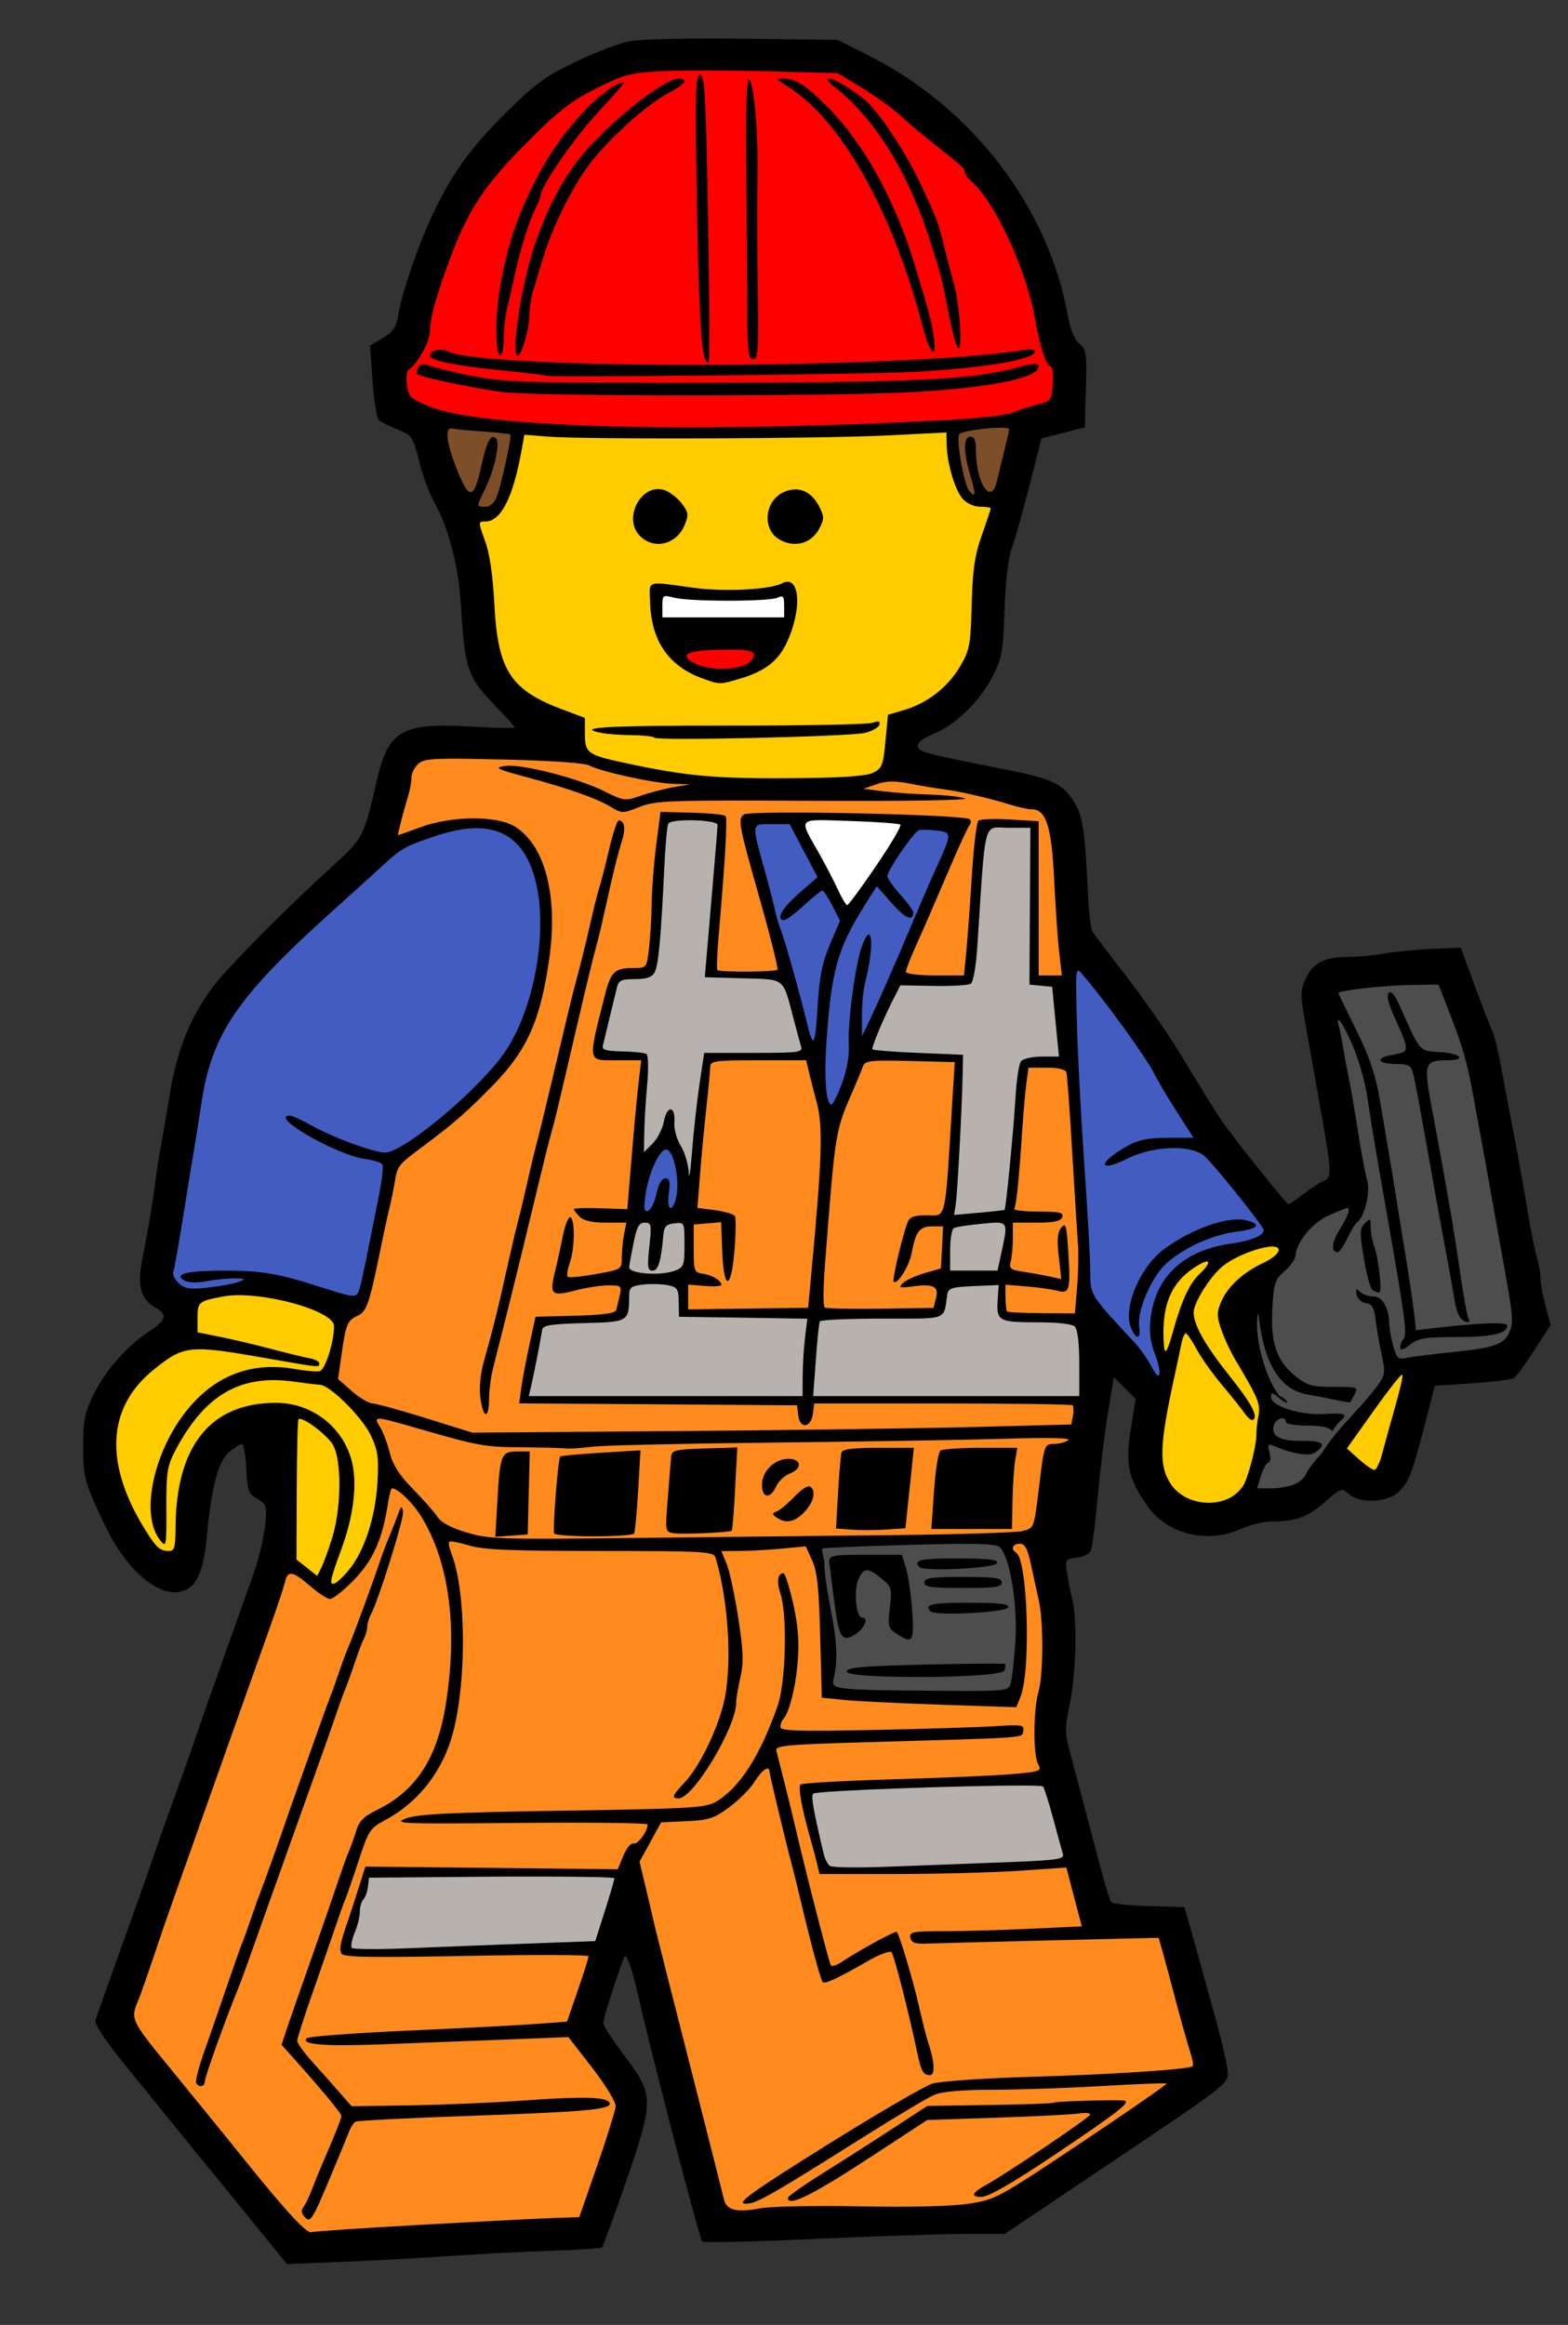 <?xml version="1.0" encoding="UTF-8" standalone="no"?>
<!-- Created with Inkscape (http://www.inkscape.org/) -->

<svg
   xmlns:dc="http://purl.org/dc/elements/1.1/"
   xmlns:cc="http://creativecommons.org/ns#"
   xmlns:rdf="http://www.w3.org/1999/02/22-rdf-syntax-ns#"
   xmlns:svg="http://www.w3.org/2000/svg"
   xmlns="http://www.w3.org/2000/svg"
   xmlns:sodipodi="http://sodipodi.sourceforge.net/DTD/sodipodi-0.dtd"
   xmlns:inkscape="http://www.inkscape.org/namespaces/inkscape"
   id="svg4292"
   version="1.1"
   inkscape:version="0.48.2 r9819"
   width="425"
   height="630"
   sodipodi:docname="LEGO MOVIE - Emmet.svg">
  <rect width="100%" height="100%" fill="#333333" stroke="none"/>
  <defs
     id="defs4296" />
  <sodipodi:namedview
     pagecolor="#ffffff"
     bordercolor="#666666"
     borderopacity="1"
     objecttolerance="10"
     gridtolerance="10"
     guidetolerance="10"
     inkscape:pageopacity="0"
     inkscape:pageshadow="2"
     inkscape:window-width="1280"
     inkscape:window-height="712"
     id="namedview4294"
     showgrid="false"
     inkscape:zoom="1.5656378"
     inkscape:cx="236.31477"
     inkscape:cy="284.76717"
     inkscape:window-x="0"
     inkscape:window-y="0"
     inkscape:window-maximized="1"
     inkscape:current-layer="svg4292" />
  <path
     style="fill:#000000"
     d="m 67.416,600.768 c -5.707,-7.003 -12.992,-15.936 -16.189,-19.849 -3.197,-3.914 -6.347,-7.791 -7,-8.616 -0.653,-0.825 -5.164,-6.386 -10.025,-12.357 -5.683,-6.981 -8.655,-11.444 -8.324,-12.5 0.283,-0.904 1.644,-4.793 3.024,-8.643 8.192,-22.849 11.958,-33.458 13.135,-37 0.731,-2.2 2.97,-8.5 4.974,-14 2.005,-5.5 4.711,-13.15 6.014,-17 1.303,-3.85 4.701,-13.525 7.551,-21.5 2.85,-7.975 6.475,-18.139 8.054,-22.586 2.767,-7.789 4.281,-17.363 3.018,-19.085 -0.334,-0.456 -1.508,-1.326 -2.608,-1.934 -1.634,-0.902 -2.054,-2.322 -2.296,-7.75 -0.163,-3.655 -0.7,-6.646 -1.194,-6.646 -0.494,0 -2.081,1.017 -3.526,2.26 -2.89,2.486 -4.723,9.442 -5.936,22.52 -0.879,9.477 -2.683,13.723 -6.38,15.012 -6.339,2.21 -15.411,-5.393 -21.327,-17.872 -5.493,-11.587 -5.841,-12.852 -5.841,-21.276 0,-7.121 0.409,-9.124 2.903,-14.216 3.155,-6.441 8.961,-12.986 15.161,-17.089 4.551,-3.012 4.902,-4.484 1.501,-6.303 -3.799,-2.033 -4.935,-5.903 -3.655,-12.458 1.826,-9.352 2.922,-15.837 3.563,-21.078 0.336,-2.75 1.034,-7.25 1.551,-10 0.517,-2.75 1.677,-9.5 2.578,-15 2.178,-13.297 7.041,-23.834 14.967,-32.435 7.998,-8.678 17.882,-18.457 28.306,-28.006 9.277,-8.498 9.073,-8.115 12.726,-23.863 3.151,-13.58 6.732,-15.673 25.031,-14.63 6.802,0.388 12.367,0.512 12.367,0.276 0,-0.236 -2.599,-3.109 -5.776,-6.385 -6.893,-7.108 -7.815,-9.796 -8.736,-25.457 -0.703,-11.96 -3.25,-21.955 -7.542,-29.595 -1.177,-2.095 -2.935,-6.942 -3.908,-10.772 -1.696,-6.68 -1.935,-7.028 -5.874,-8.568 -2.258,-0.883 -4.538,-2.046 -5.066,-2.585 -0.528,-0.539 -1.273,-5.29 -1.654,-10.557 l -0.693,-9.578 3.477,-2.052 c 2.725,-1.608 3.614,-2.889 4.108,-5.922 0.974,-5.977 5.154,-18.403 8.924,-26.525 5.448,-11.738 10.4,-18.716 20.22,-28.493 7.766,-7.731 10.645,-9.854 18.604,-13.716 5.179,-2.513 11.735,-5.062 14.569,-5.665 3.223,-0.685 14.836,-0.979 31,-0.784 l 25.846,0.312 8.472,4.281 c 28.123,14.212 48.677,41.09 53.946,70.542 0.671,3.752 1.775,6.42 3.103,7.5 1.883,1.531 2.036,2.587 1.77,12.171 l -0.291,10.494 -5.872,1.506 -5.872,1.506 -3.281,12.852 c -1.804,7.069 -3.962,14.719 -4.795,17 -0.924,2.532 -1.681,9.018 -1.943,16.648 -0.383,11.155 -0.722,13.076 -3.154,17.856 -3.441,6.763 -10.011,13.194 -16.005,15.666 -3.043,1.255 -4.541,2.442 -4.35,3.446 0.279,1.468 2.39,2.031 22.271,5.945 14.722,2.898 17.083,4.02 20.448,9.723 2.047,3.469 2.625,7.662 3.451,25.037 0.214,4.495 0.756,8.77 1.204,9.5 0.449,0.73 4.819,6.502 9.712,12.827 4.893,6.325 11.834,16.45 15.424,22.5 3.59,6.05 7.91,13.025 9.599,15.5 3.731,5.467 17.768,23 18.412,23 0.254,0 2.102,-1.275 4.106,-2.834 2.004,-1.559 4.476,-3.137 5.494,-3.507 2.118,-0.771 2.031,-2.726 -0.824,-18.659 -0.936,-5.225 -2.054,-11.525 -2.483,-14 -0.429,-2.475 -1.344,-7.692 -2.033,-11.594 -1.103,-6.248 -1.053,-7.514 0.417,-10.611 2.015,-4.247 5.081,-5.794 11.483,-5.794 2.649,0 7.015,-0.407 9.703,-0.905 2.688,-0.498 8.467,-1.06 12.842,-1.25 l 7.956,-0.345 3.85,10.5 c 2.118,5.775 4.253,11.246 4.745,12.157 0.492,0.911 1.616,5.636 2.498,10.5 0.882,4.864 2.439,13.118 3.46,18.343 1.021,5.225 2.596,14 3.5,19.5 0.904,5.5 2.069,11.382 2.589,13.071 0.52,1.689 0.952,4.164 0.958,5.5 0.007,1.336 0.625,4.731 1.374,7.545 l 1.362,5.116 -4.403,6.843 c -2.422,3.764 -4.918,7.161 -5.546,7.55 -0.629,0.389 -5.704,1.017 -11.279,1.397 l -10.136,0.691 -2.772,10.644 c -3.559,13.662 -4.273,15.477 -7.158,18.188 -3.036,2.852 -10.51,3.119 -13.427,0.479 -1.879,-1.701 -2.106,-1.622 -6.485,2.232 -4.63,4.075 -7.875,5.245 -14.557,5.245 -2.071,0 -5.727,0.89 -8.125,1.978 -9.25,4.197 -20.141,1.455 -25.583,-6.443 -5.046,-7.322 -5.854,-11.195 -4.314,-20.679 l 1.307,-8.049 -2.952,-2.952 -2.952,-2.952 -1.617,9.798 c -0.889,5.389 -2.133,15.648 -2.763,22.798 -0.63,7.15 -1.493,13.675 -1.917,14.5 -0.424,0.825 -2.155,1.639 -3.847,1.808 -2.936,0.294 -3.053,0.477 -2.551,4 0.289,2.031 0.929,5.267 1.422,7.192 1.396,5.452 1.066,20.018 -0.64,28.266 -1.478,7.146 -1.452,7.832 0.582,15.357 1.171,4.332 3.187,11.927 4.48,16.877 4.518,17.299 5.593,21.005 6.295,21.709 0.389,0.39 4.979,0.84 10.198,1 l 9.491,0.291 1.298,4.5 c 0.714,2.475 1.787,6.3 2.385,8.5 0.598,2.2 1.467,5.35 1.932,7 4.028,14.288 5.879,21.713 6.111,24.504 0.271,3.265 0.068,3.425 -30.054,23.642 l -30.327,20.354 -11.673,0.045 c -6.42,0.025 -24.723,0.647 -40.673,1.383 -15.95,0.736 -29.335,1.033 -29.744,0.661 -0.628,-0.572 -14.086,-52.223 -16.83,-64.589 -1.985,-8.949 -3.69,-13.955 -4.257,-12.5 -2.113,5.42 -5.669,16.593 -5.669,17.813 0,0.805 2.542,4.782 5.648,8.838 8.106,10.583 8.13,12.201 0.515,34.187 -3.303,9.536 -6.233,17.565 -6.511,17.843 -0.278,0.278 -6.501,0.693 -13.829,0.923 -7.328,0.229 -19.398,0.851 -26.823,1.38 -7.425,0.53 -20.531,1.245 -29.124,1.589 l -15.624,0.626 z"
     id="path4457" />
  <path
     style="fill:#ff8b1e;fill-opacity:1"
     d="M 121.312 205.594 C 115.806 205.653 114.388 206.052 113.375 206.969 C 112.369 207.879 111.531 209.512 111.531 210.625 C 111.531 211.738 111.137 214.03 110.625 215.719 C 109.25 220.258 107.687 226.312 107.906 226.312 C 108.011 226.312 110.782 225.319 114.062 224.125 C 122.578 221.026 134.719 220.968 139.594 224 C 147.705 229.045 151.263 242.672 148.906 259.531 C 146.575 276.21 142.961 284.463 133.875 293.812 C 126.856 301.035 122.962 304.452 115.031 310.344 C 107.862 315.669 107.712 315.854 107 320.312 C 106.692 322.238 106.05 325.387 105.562 327.312 C 105.075 329.238 103.958 334.413 103.062 338.812 C 100.112 353.311 99.366 355.425 96.938 356.531 C 94.156 357.799 93.743 358.787 92.562 367.125 L 91.625 373.688 L 95.344 376.938 C 97.379 378.737 99.931 380.255 101.031 380.312 C 102.131 380.37 108.656 382.174 115.531 384.312 L 128.031 388.219 L 184.031 387.781 C 214.831 387.541 251.348 387.023 265.188 386.656 L 290.375 386 L 290.812 383.688 C 291.057 382.409 291.007 381.1 290.719 380.812 C 290.431 380.525 274.559 380.312 255.438 380.312 L 220.688 380.312 L 220.344 383.031 C 219.899 386.882 216.802 387.352 216.375 383.625 L 216.031 380.812 L 178.375 380.531 L 140.719 380.281 L 141.281 376.125 C 141.587 373.847 142.587 368.584 143.5 364.406 L 145.156 356.812 L 155.906 356.531 C 163.248 356.337 166.746 355.863 167 355.031 C 167.205 354.363 167.637 352.575 167.969 351.062 C 168.543 348.441 168.405 348.301 164.812 348.312 C 162.74 348.32 158.667 348.95 155.781 349.719 C 149.589 351.367 148.912 350.774 150.344 344.969 C 150.909 342.675 151.897 338.201 152.531 335.031 C 153.166 331.862 154.116 329.529 154.625 329.844 C 155.905 330.635 155.789 338.342 154.438 342.219 C 153.824 343.979 153.572 345.666 153.875 345.969 C 154.178 346.272 157.583 345.944 161.469 345.25 C 168.494 343.994 168.531 343.979 168.531 340.781 C 168.531 339.013 168.812 336.156 169.156 334.438 L 169.781 331.312 L 164.25 331.312 C 160.535 331.312 158.176 330.77 157.125 329.719 C 156.261 328.854 155.531 327.929 155.531 327.656 C 155.531 327.384 158.794 327.276 162.781 327.406 L 170.031 327.656 L 171.188 313.719 C 171.813 306.062 172.654 297 173.062 293.562 L 173.812 287.312 L 167.156 287.312 C 159.124 287.312 159.308 288.156 163.875 269.938 C 165.534 263.32 166.518 262.334 171.656 262.312 C 175.263 262.297 175.276 262.306 175.906 257.062 C 176.253 254.175 176.573 248.662 176.625 244.812 C 176.677 240.963 177.235 233.805 177.875 228.906 L 179.031 220 L 187.531 220.219 C 192.206 220.34 196.323 220.747 196.656 221.125 C 197.222 221.767 196.569 232.948 194.781 253.625 C 194.362 258.478 194.203 262.64 194.438 262.875 C 195.049 263.486 210.101 263.399 210.719 262.781 C 211.002 262.498 208.831 253.835 205.906 243.531 C 200.205 223.449 199.9 221.792 201.688 220.688 C 203.646 219.477 260.688 220.675 262.781 221.969 C 263.25 222.258 263.237 223.018 262.75 223.656 C 262.263 224.295 259.95 229.312 257.594 234.812 C 252.348 247.059 251.386 249.274 248.125 256.594 C 246.709 259.773 245.531 262.81 245.531 263.344 C 245.531 263.889 248.991 264.312 253.406 264.312 L 261.281 264.312 L 261.938 257.562 C 262.299 253.85 262.964 244.576 263.438 236.969 C 263.911 229.361 264.71 222.791 265.188 222.375 C 265.665 221.959 269.519 221.816 273.781 222.062 L 281.531 222.531 L 281.531 243.406 L 281.531 264.312 L 284.688 264.312 L 287.812 264.312 L 287.094 258.062 C 286.695 254.625 286.084 245.703 285.719 238.25 C 285.016 223.915 283.531 219.312 279.688 219.312 C 278.698 219.312 275.904 218.694 273.469 217.938 C 267.973 216.231 260.15 214.437 255.531 213.844 C 253.606 213.597 249.591 212.928 246.594 212.344 C 242.5 211.546 240.261 211.571 237.594 212.5 L 234.031 213.75 L 239.531 214.438 C 242.556 214.81 248.181 215.203 252.031 215.312 C 255.881 215.422 260.156 215.873 261.531 216.344 C 262.973 216.837 245.831 217.118 221.031 217 C 181.131 216.81 177.701 216.926 173.344 218.656 C 168.721 220.492 168.597 220.498 165.344 218.531 C 161.792 216.384 153.949 213.609 143.531 210.812 C 134.296 208.333 133.581 207.945 137.281 207.531 C 141.709 207.037 156.817 210.943 163.656 214.344 C 169.131 217.066 169.408 217.108 173.656 215.625 C 176.059 214.786 180.056 213.742 182.531 213.312 L 187.031 212.531 L 182.531 212.406 C 177.217 212.237 162.943 209.127 159.844 207.469 C 158.488 206.743 149.703 206.125 136.438 205.812 C 129.385 205.647 124.616 205.558 121.312 205.594 z M 167.688 222.312 C 169.235 222.312 169.615 224.436 168.656 227.562 C 167.302 231.979 165.979 237.406 164.031 246.312 C 163.129 250.438 161.985 255.162 161.5 256.812 C 161.015 258.462 158.984 266.788 157 275.312 C 150.813 301.893 150.373 303.734 149.469 306.812 C 148.984 308.462 147.248 315.438 145.594 322.312 C 142.82 333.839 140.737 342.432 138.531 351.312 C 138.053 353.238 136.976 357.512 136.156 360.812 C 135.336 364.113 134.197 368.613 133.625 370.812 C 133.053 373.012 132.576 376.725 132.562 379.062 C 132.531 384.638 130.991 384.508 130.219 378.875 C 129.849 376.176 130.185 372.38 131.094 369.125 C 133.931 358.964 134.706 355.855 138.062 340.812 C 138.922 336.962 140.043 332.238 140.562 330.312 C 141.082 328.387 142.207 323.663 143.062 319.812 C 143.918 315.962 145.061 311.238 145.594 309.312 C 146.127 307.387 148.36 298.163 150.562 288.812 C 152.765 279.462 155.035 270.012 155.625 267.812 C 157.575 260.54 158.49 256.889 160.094 249.812 C 160.966 245.963 162.049 241.688 162.5 240.312 C 162.951 238.938 164.128 234.325 165.125 230.062 C 166.122 225.8 167.28 222.312 167.688 222.312 z M 205.531 287.312 C 193.845 287.312 192.524 287.487 192.5 289.062 C 192.485 290.025 192.018 295.087 191.438 300.312 C 190.857 305.538 190.086 313.751 189.719 318.562 L 189.031 327.312 L 193.812 327.938 C 196.437 328.286 198.864 329.007 199.188 329.531 C 199.511 330.055 199.45 334.28 199.062 338.938 C 198.153 349.854 196.164 349.832 195.75 338.906 L 195.469 331.188 L 191.75 331.5 L 188.031 331.812 L 188.031 338.312 C 188.031 344.487 188.156 344.828 190.531 345.156 C 193.047 345.504 195.531 347.009 195.531 348.188 C 195.531 348.537 193.506 348.666 191.031 348.469 L 186.531 348.094 L 186.531 351.438 L 186.531 354.812 L 202.781 354.594 L 219.031 354.375 L 219.719 347.094 C 222.791 314.49 223.12 305.356 221.438 299.031 C 220.525 295.6 219.509 291.575 219.156 290.062 L 218.5 287.312 L 205.531 287.312 z M 240.125 287.406 C 235.134 287.413 234.302 287.791 233.875 289 C 233.527 289.986 232.462 292.613 231.5 294.812 C 226.299 306.708 226.487 305.588 223.594 342.812 C 223.124 348.863 223.087 354.038 223.531 354.312 C 223.976 354.587 230.809 354.731 238.688 354.625 L 253 354.406 L 253.688 351.812 C 254.548 348.594 253.062 347.827 247.344 348.594 C 243.803 349.069 243.454 348.953 244.688 347.719 C 245.471 346.935 248.14 345.708 250.594 345 L 255.031 343.719 L 255.344 338 L 255.625 332.312 L 252.625 332.312 C 249.28 332.312 248.159 333.739 247.125 339.469 C 246.48 343.047 243.189 348.317 242.219 347.312 C 241.754 346.831 244.637 334.654 246.062 331.062 C 246.576 329.768 247.891 329.312 251.125 329.312 C 256.656 329.312 256.065 331.988 258.188 297.312 L 258.781 287.812 L 246.656 287.5 C 243.928 287.434 241.789 287.404 240.125 287.406 z M 278.781 289.312 L 278.188 293.562 C 277.874 295.9 277.351 301.863 277.031 306.812 C 276.23 319.212 275.482 326.6 274.906 327.531 C 274.639 327.963 277.572 328.312 281.438 328.312 C 287.273 328.312 288.384 328.567 287.906 329.812 C 287.478 330.929 285.698 331.312 280.938 331.312 L 274.531 331.312 L 274.531 335.562 C 274.523 337.9 274.249 340.747 273.938 341.906 C 273.45 343.722 273.919 344.107 277.219 344.594 C 279.325 344.904 282.52 345.481 284.344 345.875 L 287.656 346.594 L 286.969 340.438 C 286.452 335.872 286.63 333.9 287.656 332.656 C 288.859 331.199 289.095 331.972 289.531 338.875 C 290.205 349.545 289.929 350.655 286.656 349.781 C 285.221 349.398 281.444 348.859 278.281 348.594 L 272.531 348.125 L 272.531 351.562 C 272.531 353.445 272.733 355.146 272.969 355.375 C 273.205 355.604 277.44 355.818 282.375 355.844 L 291.344 355.906 L 291.938 348.844 C 292.258 344.968 292.369 339.788 292.188 337.312 C 292.006 334.837 291.29 323.587 290.625 312.312 C 289.96 301.038 289.259 291.25 289.031 290.562 C 288.775 289.788 286.734 289.312 283.688 289.312 L 278.781 289.312 z M 102.781 384.438 C 101.731 384.46 102.039 385.176 102.938 386.562 C 103.739 387.8 104.949 390.912 105.594 393.5 C 106.454 396.952 108.134 399.615 111.938 403.5 C 114.789 406.412 117.792 409.811 118.594 411.062 C 119.55 412.554 122.268 414.015 126.531 415.281 C 132.597 417.083 135.639 417.174 172.031 416.75 C 193.481 416.5 225.206 416.144 242.531 415.969 C 259.856 415.793 275.451 415.302 277.156 414.875 C 280.256 414.099 280.253 414.119 281.5 403.969 C 283.067 391.209 283.011 391.3 285.75 391.281 C 287.005 391.273 288.706 390.819 289.531 390.281 C 290.521 389.636 284.567 389.5 272.031 389.875 C 261.581 390.188 233.456 390.655 209.531 390.906 C 185.606 391.157 163.556 391.658 160.531 392.031 C 157.506 392.405 154.356 392.623 153.531 392.5 C 152.706 392.377 147.531 392.235 142.031 392.188 C 130.807 392.09 130.237 391.97 110.812 386.375 C 106.266 385.065 103.832 384.415 102.781 384.438 z M 199.844 392.219 L 199.25 403.375 C 198.927 409.504 198.517 414.626 198.344 414.781 C 197.799 415.269 185.152 415.825 182.656 415.469 C 180.276 415.129 180.263 415.106 181 405.969 C 181.406 400.929 181.825 395.913 181.906 394.812 C 182.041 392.997 182.858 392.764 190.938 392.5 L 199.844 392.219 z M 238.094 392.312 L 247.688 392.312 L 247.156 397.562 C 246.859 400.45 246.326 405.355 246 408.469 L 245.406 414.125 L 240.219 414.469 C 237.365 414.655 233.133 414.668 230.812 414.5 L 226.594 414.188 L 227.156 404.5 C 227.461 399.168 227.882 394.25 228.094 393.562 C 228.367 392.676 231.283 392.312 238.094 392.312 z M 265.906 392.312 L 275.75 392.312 L 275.188 395.562 C 274.864 397.35 274.525 402.3 274.438 406.562 L 274.281 414.312 L 263.344 414.312 L 252.438 414.312 L 253.156 404.062 C 253.537 398.425 254.33 393.467 254.938 393.062 C 255.545 392.658 260.483 392.321 265.906 392.312 z M 173.594 393 L 172.969 403.906 C 172.614 409.903 172.121 415.15 171.875 415.562 C 171.629 415.975 166.741 416.312 161.031 416.312 C 155.321 416.312 150.464 415.975 150.219 415.562 C 149.73 414.739 151.245 395.287 151.844 394.688 C 152.048 394.483 157.021 394.016 162.906 393.656 L 173.594 393 z M 140.188 393.312 L 143.594 393.312 L 143.312 404.562 L 143.031 415.812 L 138.656 416.125 L 134.25 416.438 L 134.812 406.625 C 135.524 394.172 135.871 393.312 140.188 393.312 z M 213.719 395.312 C 217.307 395.312 217.52 397.986 214.031 399.312 C 212.649 399.838 211.007 401.395 210.375 402.781 C 208.784 406.273 206.531 406.019 206.531 402.344 C 206.531 398.642 209.938 395.312 213.719 395.312 z M 219.25 402.75 C 219.359 402.745 219.462 402.77 219.531 402.812 C 221.272 403.888 220.64 406.909 218.094 409.656 C 215.502 412.452 213.009 412.971 210.531 411.219 C 209.198 410.276 209.198 410.075 210.531 409.562 C 211.356 409.246 213.498 407.47 215.281 405.594 C 216.842 403.952 218.488 402.786 219.25 402.75 z M 106.219 403.312 C 105.995 403.312 105.492 405.225 105.125 407.562 C 103.616 417.165 101.16 422.708 96 428.062 C 93.217 430.95 90.263 433.292 89.469 433.281 C 88.675 433.271 86.256 431.696 84.062 429.781 C 79.407 425.719 77.974 425.471 77.281 428.562 C 77.004 429.8 75.174 435.312 73.219 440.812 C 71.263 446.312 67.338 457.337 64.5 465.312 C 61.662 473.288 57.188 485.887 54.562 493.312 C 51.937 500.738 48.596 510.188 47.125 514.312 C 45.654 518.438 43.092 525.862 41.438 530.812 C 39.783 535.763 38.029 540.712 37.562 541.812 C 35.294 547.162 35.344 547.284 46.281 560.656 C 52.2 567.893 61.567 579.384 67.062 586.219 C 77.504 599.205 83.382 605.527 84.438 604.875 C 84.781 604.663 98.084 603.764 114.031 602.875 C 129.979 601.986 146.191 601.156 150.031 601.031 L 157 600.812 L 161.875 586.812 C 164.545 579.112 166.789 571.891 166.875 570.781 C 166.962 569.654 164.181 565.052 160.562 560.375 L 154.062 552 L 136.562 552.688 C 126.93 553.058 111.98 553.644 103.344 553.969 C 87.78 554.554 81.414 554.018 83.156 552.312 C 83.648 551.831 95.956 550.902 110.531 550.25 C 125.106 549.598 140.795 548.786 145.375 548.438 L 153.688 547.812 L 156.625 539.312 C 158.229 534.638 159.528 530.488 159.531 530.094 C 159.535 529.7 144.637 529.654 126.438 530 C 100.264 530.497 93.182 530.377 92.562 529.375 C 91.86 528.239 92.261 526.315 94.531 519.812 C 94.915 518.712 96.079 515.112 97.125 511.812 L 99.031 505.812 L 133.219 506.156 L 167.438 506.531 L 168.969 502.812 C 169.838 500.732 171.048 499.297 171.75 499.531 C 172.854 499.899 175.531 496.256 175.531 494.375 C 175.531 493.983 159.894 493.788 140.781 493.969 C 108.866 494.271 106.347 494.174 109.969 492.781 C 113.134 491.564 121.523 491.148 152.469 490.656 C 187.839 490.094 191.306 489.887 194.188 488.156 C 200.527 484.348 205.977 475.837 210.75 462.312 C 212.998 455.942 213.465 437.672 211.531 431.812 C 210.443 428.514 210.783 426.312 212.375 426.312 C 212.775 426.312 213.954 429.973 214.969 434.469 C 216.315 440.432 216.647 444.691 216.219 450.219 C 215.677 457.211 213.87 464.287 212.219 465.938 C 211.842 466.314 211.531 467.238 211.531 467.969 C 211.531 469.051 216.203 469.195 236.781 468.781 C 250.669 468.502 265.569 468.034 269.875 467.75 C 276.994 467.28 277.653 467.413 277.344 469.031 C 276.964 471.017 279.733 470.814 235 472.094 C 213.55 472.707 210.092 473.024 210.406 474.312 C 210.607 475.137 211.639 479.188 212.688 483.312 C 213.736 487.438 215.201 493.512 215.969 496.812 C 218.55 507.912 224.705 531.781 225.188 532.562 C 225.451 532.988 226.901 532.512 228.375 531.5 C 232.33 528.784 242.706 523.135 243.062 523.5 C 243.79 524.245 247.434 536.415 249 543.312 C 249.937 547.438 251.072 551.938 251.531 553.312 C 253.325 558.68 253.535 562.312 252.062 562.312 C 250.224 562.312 249.699 561.351 248.594 556.125 C 246.188 544.747 242.33 529.72 241.625 529 C 241.192 528.558 238.406 529.583 235.438 531.281 C 226.904 536.164 223.615 537.709 223 537.094 C 222.44 536.533 219.776 526.719 216.969 514.812 C 216.191 511.512 215.146 507.238 214.625 505.312 C 213.085 499.621 208.582 480.876 208.562 480.062 C 208.519 478.247 206.524 479.576 204.562 482.75 C 203.389 484.65 200.276 487.796 197.656 489.719 C 193.475 492.788 192.06 493.237 186.031 493.5 L 179.188 493.812 L 176.281 499.125 L 173.344 504.469 L 175.062 511.625 C 175.995 515.57 177.114 520.388 177.562 522.312 C 178.011 524.237 182.297 541.112 187.062 559.812 C 191.828 578.513 195.957 594.819 196.25 596.062 C 196.927 598.936 199.727 599.602 206.031 598.406 C 208.78 597.885 220.93 597.646 233.031 597.875 C 246.75 598.135 257.855 597.872 262.531 597.156 C 269.889 596.03 270.477 595.697 293.281 580.469 C 306.066 571.931 316.38 564.786 316.188 564.594 C 315.995 564.401 308.005 564.727 298.438 565.281 C 288.87 565.835 275.505 566.273 268.75 566.281 C 260.668 566.291 255.368 566.761 253.25 567.656 C 251.48 568.404 243.281 573.273 235.031 578.469 C 208.074 595.445 204.534 597.452 201.812 597.125 C 199.756 596.878 204.194 593.706 224.031 581.312 C 237.676 572.788 250.588 565.274 252.688 564.625 C 254.81 563.969 266.586 563.143 279.25 562.781 C 301.358 562.15 322.394 560.762 323.281 559.875 C 323.521 559.635 323.231 557.954 322.625 556.125 C 322.019 554.296 320.383 548.538 319 543.312 C 317.617 538.087 315.955 531.833 315.281 529.438 L 314.031 525.094 L 284.031 525.812 C 267.531 526.215 252.474 526.619 250.562 526.688 C 247.99 526.779 247.008 526.358 246.75 525.062 C 246.438 523.496 247.374 523.316 255.719 523.312 C 260.847 523.311 271.375 523.011 279.125 522.656 L 293.219 522 L 291.125 514.031 L 289.031 506.062 L 276.031 506.938 C 268.881 507.417 253.846 507.812 242.594 507.812 L 222.125 507.812 L 221.406 504.812 C 221.006 503.163 220.157 500.012 219.531 497.812 C 217.315 490.02 216.284 484.247 216.969 483.562 C 217.35 483.181 228.537 482.541 241.844 482.156 C 255.151 481.771 269.736 481.148 274.25 480.75 C 282.143 480.055 282.406 479.923 281.344 477.938 C 279.985 475.399 280.086 463.065 281.5 458.312 C 282.786 453.992 282.861 439.646 281.625 434 C 281.12 431.694 280.152 427.225 279.469 424.062 C 278.504 419.595 277.805 418.312 276.375 418.312 C 274.448 418.312 273.877 419.786 275.438 420.75 C 278.546 422.671 279.461 452.476 276.625 459.719 L 275.469 462.625 L 255.25 461.938 C 244.131 461.567 232.258 460.991 228.875 460.656 L 222.75 460.031 L 222.312 443.438 C 221.98 430.478 221.515 425.938 220.156 422.906 L 218.406 419.031 L 211.719 419.656 C 208.045 420.003 202.901 420.277 200.281 420.281 L 195.5 420.312 L 196.938 423.719 C 197.721 425.594 199.143 432.169 200.094 438.344 C 201.494 447.436 201.611 450.499 200.688 454.5 C 200.06 457.217 199.531 460.341 199.531 461.438 C 199.531 468.009 187.93 487.312 183.969 487.312 C 181.919 487.312 182.169 486.578 185.562 483 C 189.382 478.973 194.082 469.54 196.031 462 C 198.549 452.259 197.612 434.243 193.938 422.062 C 193.45 420.446 191.067 420.291 162.719 420.281 C 138.416 420.272 131.018 419.962 127.125 418.781 C 124.422 417.961 122.008 417.523 121.75 417.781 C 121.492 418.04 121.775 419.501 122.375 421.031 C 126.658 431.949 126.46 458.989 122 472.125 C 118.825 481.477 112.59 488.87 104.156 493.344 C 100.326 495.376 99.843 496.124 97.219 504.156 C 95.667 508.904 94.002 513.712 93.531 514.812 C 93.061 515.913 91.709 519.737 90.5 523.312 C 89.291 526.888 86.558 534.763 84.438 540.812 C 82.318 546.862 80.573 552.338 80.562 553 C 80.552 553.662 82.512 556.362 84.906 559 C 87.301 561.638 90.611 565.373 92.281 567.281 L 95.312 570.75 L 111.188 570.5 C 119.91 570.369 133.781 569.78 142.031 569.188 C 158.422 568.01 164.691 568.201 165.25 569.906 C 165.81 571.615 158.703 572.258 126.625 573.375 C 110.442 573.939 96.801 574.636 96.312 574.938 C 95.824 575.239 95.044 576.472 94.594 577.656 C 94.143 578.84 91.646 584.894 89.031 591.125 C 84.765 601.292 84.122 602.31 82.75 600.938 C 81.687 599.875 81.526 598.998 82.219 598.094 C 82.767 597.379 83.802 595.237 84.531 593.312 C 85.26 591.388 86.638 588.013 87.594 585.812 C 90.875 578.263 92.531 574.065 92.531 573.344 C 92.531 572.689 87.248 566.307 79.312 557.438 L 76.312 554.094 L 77.844 549.438 C 78.698 546.882 81.722 538.288 84.531 530.312 C 87.341 522.337 90.53 513.112 91.625 509.812 C 92.72 506.512 94.007 502.913 94.5 501.812 C 94.993 500.712 95.904 498.207 96.5 496.25 C 97.342 493.486 98.574 492.211 102.031 490.531 C 112.775 485.311 118.505 476.516 120.844 461.75 C 124.098 441.206 121.835 423.585 114.312 411.156 C 111.967 407.281 107.874 403.312 106.219 403.312 z M 108.781 408.438 C 108.943 408.4 109.066 408.765 109.25 409.531 C 109.639 411.156 102.586 433.736 100.5 437.531 C 99.975 438.486 99.531 439.973 99.531 440.812 C 99.531 441.652 99.126 443.107 98.625 444.062 C 98.124 445.018 96.979 448.062 96.062 450.812 C 95.146 453.562 93.996 456.712 93.531 457.812 C 93.067 458.913 91.934 462.062 91 464.812 C 89.442 469.397 87.288 475.465 82.5 488.812 C 81.513 491.562 79.547 497.075 78.125 501.062 C 76.703 505.05 74.406 511.462 73.031 515.312 C 71.656 519.163 69.388 525.575 67.969 529.562 C 66.55 533.55 65.019 537.712 64.562 538.812 C 61.467 546.269 55.531 562.741 55.531 563.906 C 55.531 565.445 53.985 565.81 53.156 564.469 C 52.872 564.008 53.897 560.071 55.438 555.719 C 56.978 551.367 59.687 543.538 61.469 538.312 C 63.251 533.087 65.069 527.913 65.531 526.812 C 65.993 525.712 67.137 522.562 68.062 519.812 C 68.988 517.062 70.115 513.913 70.562 512.812 C 71.422 510.7 76.121 497.548 77.531 493.312 C 77.989 491.938 79.548 487.55 80.969 483.562 C 82.39 479.575 84.706 473.05 86.125 469.062 C 87.544 465.075 89.052 460.913 89.5 459.812 C 89.948 458.712 91.074 455.562 92 452.812 C 92.926 450.062 94.119 446.913 94.625 445.812 C 95.577 443.744 100.967 429.094 102.719 423.812 C 103.266 422.163 104.12 419.8 104.625 418.562 C 106.615 413.682 107.378 411.732 108.094 409.812 C 108.423 408.928 108.619 408.475 108.781 408.438 z M 300.281 569.125 C 302.161 569.111 303.686 569.126 304.5 569.188 C 306.916 569.37 303.396 572.147 285.406 584.188 C 274.009 591.816 267.909 595.312 265.969 595.312 C 262.925 595.312 263.463 594.12 267.469 591.938 C 272.676 589.101 295.454 573.711 295.5 573 C 295.528 572.563 294.069 572.444 292.281 572.719 C 290.494 572.994 280.558 573.5 270.188 573.844 L 251.312 574.469 L 236.75 584 C 220.248 594.808 213.494 598.191 213.562 595.562 C 213.573 595.15 217.511 592.345 222.312 589.344 C 227.114 586.343 235.601 580.924 241.188 577.281 L 251.344 570.656 L 268.156 570.406 C 277.4 570.272 285.247 569.995 285.594 569.781 C 286.035 569.509 294.641 569.167 300.281 569.125 z "
     id="path4455" />
  <path
     style="fill:#b7b2ae;fill-opacity:1"
     d="M 276.688 483.844 C 261.237 483.831 221.227 485.227 220.438 486.031 C 219.777 486.705 220.366 490.118 223.25 502.312 C 223.575 503.688 224.332 505.18 224.938 505.625 C 225.543 506.07 232.556 506.156 240.531 505.844 C 248.506 505.531 262.587 505.003 271.812 504.656 C 286.594 504.101 288.52 503.826 288.094 502.406 C 287.827 501.52 286.646 497.212 285.469 492.812 C 284.291 488.413 283.044 484.475 282.688 484.094 C 282.524 483.919 280.253 483.847 276.688 483.844 z M 146.188 508.5 C 142.213 508.496 137.853 508.495 133.281 508.531 L 100.031 508.812 L 99.719 511.312 C 99.535 512.688 98.972 514.227 98.469 514.75 C 97.965 515.273 97.531 516.749 97.531 518.031 C 97.531 519.314 96.903 521.888 96.125 523.75 C 95.347 525.612 95.009 527.459 95.375 527.844 C 95.741 528.229 102.556 528.274 110.531 527.938 C 118.506 527.601 133.205 527.017 143.188 526.656 L 161.344 526 L 163.938 517.844 C 165.367 513.355 166.531 509.356 166.531 508.969 C 166.531 508.678 158.111 508.513 146.188 508.5 z "
     id="path4449" />
  <path
     style="fill:#ffcc00"
     d="m 90.013,416.803 c 2.497,-7.973 2.656,-20.835 0.31,-25.13 -1.552,-2.84 -8.471,-8.015 -9.432,-7.054 -0.219,0.219 -0.429,8.849 -0.467,19.179 l -0.069,18.781 2.802,2.235 2.802,2.235 1.087,-2.123 c 0.598,-1.168 1.933,-4.823 2.967,-8.123 z"
     id="path4431" />
  <g
     id="g4479">
    <g
       id="g4484">
      <path
         style="fill:#ffcc00"
         d="m 94.731,425.205 c 4.08,-5.041 7.032,-14.176 7.57,-23.423 0.397,-6.827 0.134,-8.725 -1.763,-12.761 -2.346,-4.991 -11.063,-13.668 -13.856,-13.792 -0.903,-0.04 -4.048,-0.415 -6.99,-0.833 -14.61,-2.077 -24.328,3.61 -32.305,18.906 -2.056,3.941 -2.34,5.849 -2.294,15.365 0.05,10.338 -0.029,10.764 -1.631,8.786 -5.848,-7.222 -1.556,-25.674 8.597,-36.957 7.453,-8.283 16.871,-11.482 27.981,-9.503 2.75,0.49 5.715,0.741 6.588,0.557 1.504,-0.315 3.912,-7.834 3.912,-12.215 0,-4.317 -20.607,-9.815 -30.064,-8.022 -6.704,1.271 -6.936,1.469 -6.936,5.91 l 0,3.804 6.25,1.258 c 3.438,0.692 9.625,2.155 13.75,3.252 4.125,1.097 8.738,2.218 10.25,2.492 1.512,0.274 2.75,0.897 2.75,1.385 0,1.174 0.278,1.199 -13.5,-1.226 -21.815,-3.839 -23.035,-3.727 -31.284,2.874 -12.848,10.28 -13.633,25.584 -2.244,43.738 2.897,4.618 3.865,5.464 6.278,5.485 1.478,0.013 1.755,-0.956 1.785,-6.235 0.125,-22.306 9.455,-33.917 27.254,-33.917 10.059,0 18.7,6.981 20.727,16.744 1.242,5.985 0.14,14.312 -3.036,22.923 -3.028,8.211 -3.349,9.79 -1.894,9.305 0.713,-0.238 2.56,-1.993 4.104,-3.902 z"
         id="path4433" />
      <path
         id="path4413"
         d="M 344.844 337.781 C 344.407 337.782 343.888 337.831 343.281 337.938 C 339.279 338.642 333.996 340.949 331.344 343.156 C 327.953 345.977 323.531 353.025 323.531 355.625 C 323.531 359.075 326.692 364.607 333.531 373.188 C 339.252 380.365 341.077 383.853 339.625 384.75 C 339.227 384.996 338.256 384.27 337.469 383.125 C 336.681 381.98 333.917 378.494 331.312 375.406 C 328.708 372.318 325.557 367.9 324.312 365.562 C 323.068 363.225 321.757 361.312 321.406 361.312 C 321.055 361.312 320.52 362.55 320.219 364.062 C 319.918 365.575 319.233 368.837 318.688 371.312 C 314.254 391.412 313.996 397.031 317.312 402.094 C 320.502 406.961 327.923 408.694 333.375 405.875 C 334.88 405.097 336.602 403.409 337.219 402.125 C 338.641 399.165 340.579 391.433 340.531 388.812 C 340.511 387.712 340.749 385.38 341.094 383.656 C 341.718 380.531 341.055 378.902 334.719 368.281 C 333.564 366.345 331.929 362.836 331.094 360.469 C 329.788 356.768 329.759 355.696 330.938 352.875 C 332.669 348.731 336.819 344.849 342.281 342.281 C 346.849 340.134 347.901 337.773 344.844 337.781 z M 327.188 341.844 C 326.853 341.804 326.202 342.016 325.281 342.531 C 317.767 346.734 314.848 352.997 315.406 363.562 C 315.622 367.65 316.217 366.949 318 360.562 C 320.289 352.364 322.43 347.749 325.156 345.188 C 327.22 343.249 327.923 341.931 327.188 341.844 z M 380 372.531 C 379.288 372.741 375.875 377.255 368.5 387.656 L 365.062 392.5 L 368.312 395.406 C 370.101 397.005 372.011 398.312 372.531 398.312 C 373.051 398.312 373.98 396.4 374.594 394.062 C 375.207 391.725 376.766 386.009 378.094 381.375 C 379.421 376.741 380.346 372.784 380.125 372.562 C 380.101 372.539 380.047 372.517 380 372.531 z "
         style="fill:#ffcc00" />
    </g>
  </g>
  <g
     id="g4488">
    <path
       sodipodi:nodetypes="cssccsssscsccsssssssccscssscssssscssscccsssc"
       inkscape:connector-curvature="0"
       id="path4445"
       d="m 261.594,418.344 c -3.666,-10e-4 -8.608,0.094 -15.25,0.281 -12.714,0.358 -23.268,0.8 -23.438,0.969 -0.169,0.169 0.067,1.632 0.5,3.25 0.11,10.537 5.124,21.59 2.531,32.125 -0.758,2.827 0.337,2.983 26.75,3.188 20.601,0.16 20.63,0.153 21.281,-2.094 0.359,-1.238 0.919,-6.347 1.25,-11.344 0.665,-10.036 -1.559,-23.241 -4.281,-25.5 -0.715,-0.593 -3.233,-0.873 -9.344,-0.875 z m -26.688,2.969 9.531,0 1.156,3.75 c 0.624,2.062 1.359,7.237 1.656,11.5 0.586,8.39 0.147,9.006 -4.25,6.125 -2.274,-1.49 -2.408,-2.026 -1.812,-7.094 0.61,-5.188 0.494,-5.6 -2.25,-7.844 -3.799,-3.106 -4.91,-3.025 -6.344,0.438 -1.254,3.027 -0.508,10.125 1.062,10.125 1.867,0 0.775,2.835 -1.719,4.469 -2.746,1.799 -3.895,1.326 -4.688,-1.969 -1.05,-4.623 -1.79,-12.703 -2.469,-17.281 -0.324,-2.173 1.075,-2.219 10.125,-2.219 z m 21.281,1 c 1.029,-0.017 2.163,0 3.438,0 8.421,0 10.971,0.3 10.656,1.25 -0.453,1.366 -19.756,2.369 -21.031,1.094 -1.655,-1.655 -0.265,-2.227 6.938,-2.344 z m 4.844,5 c 8.667,0 10.5,0.262 10.5,1.5 0,1.238 -1.833,1.5 -10.5,1.5 -8.667,0 -10.5,-0.262 -10.5,-1.5 0,-1.238 1.833,-1.5 10.5,-1.5 z m -1.844,7 c 1.029,-0.017 2.163,0 3.438,0 8.421,0 10.971,0.3 10.656,1.25 -0.453,1.366 -19.756,2.369 -21.031,1.094 -1.655,-1.655 -0.265,-2.227 6.938,-2.344 z m 6.719,16.5 c 3.919,-0.032 6.397,0.006 6.5,0.094 0.205,0.176 0.124,0.97 -0.188,1.781 -0.821,2.139 -42.688,2.415 -42.688,0.281 0,-1.13 3.998,-1.502 21.25,-1.906 5.844,-0.137 11.206,-0.218 15.125,-0.25 z"
       style="fill:#4d4d4d" />
    <path
       id="path4411"
       d="M 389.906 266.812 L 383.469 266.875 C 374.995 266.985 362.385 268.393 362.75 269.188 C 362.909 269.533 365.154 274.138 367.75 279.406 C 371.319 286.65 372.863 291.29 374.062 298.406 C 374.935 303.582 376.076 310.288 376.594 313.312 C 377.111 316.337 377.956 321.512 378.469 324.812 C 378.981 328.113 380.155 335.312 381.062 340.812 C 381.97 346.312 382.945 352.971 383.25 355.625 L 383.812 360.469 L 388.438 359.906 C 401.087 358.442 408.531 358.187 408.531 359.188 C 408.531 361.363 404.372 362.312 394.75 362.312 C 386.217 362.312 384.451 362.594 382.188 364.375 C 380.294 365.864 379.531 366.049 379.531 365.062 C 379.531 364.308 379.954 363.272 380.469 362.75 C 381.453 361.75 380.725 356.277 376.062 329.812 C 373.132 313.179 372.093 307.052 370.562 297.031 C 369.993 293.302 368.363 287.452 366.938 284.031 C 364.163 277.376 361.754 273.929 362.938 278.312 C 363.309 279.688 363.839 282.387 364.125 284.312 C 364.411 286.238 365.057 289.613 365.531 291.812 C 366.005 294.012 367.13 300.538 368.031 306.312 C 368.932 312.087 370.061 318.163 370.562 319.812 C 371.496 322.882 369.857 329.799 367.875 331.156 C 367.355 331.513 366.147 333.5 365.188 335.562 C 364.228 337.625 363.041 339.312 362.562 339.312 C 360.684 339.312 360.955 336.617 363.188 333.062 C 365.315 329.675 366.127 327.312 365.156 327.312 C 364.951 327.312 362.755 328.204 360.25 329.312 C 355.715 331.319 351.389 336.499 351.156 340.219 C 351.096 341.175 349.765 343.082 348.188 344.438 C 345.611 346.652 345.273 347.65 344.875 354.344 C 344.316 363.739 345.942 368.682 350.969 372.75 C 354.325 375.466 355.46 375.812 361.5 375.812 C 367.96 375.812 368.21 375.901 367.156 377.812 C 366.55 378.913 366.015 379.893 366 380 C 365.985 380.107 364.185 379.805 362 379.344 C 359.815 378.882 356.39 378.224 354.375 377.875 C 346.996 376.598 342.673 369.699 341.188 356.812 C 340.997 355.161 340.788 356.06 340.719 358.812 C 340.57 364.76 343.687 374.696 346.812 378.25 C 349.53 379.536 349.674 381.315 346.781 378.875 C 344.873 377.266 344.531 377.229 344.531 378.562 C 344.531 381.039 352.43 383.561 358.938 383.156 C 364.764 382.794 365.557 383.216 363.031 385.312 C 362.531 385.728 361.721 386.867 361.125 387.844 C 360.418 386.747 358.155 386.312 354.188 386.312 C 351.086 386.312 348.531 385.863 348.531 385.312 C 348.531 383.475 345.771 384.291 345.25 386.281 C 344.474 389.247 346.899 390.512 353.094 390.438 C 358.763 390.37 359.828 391.45 356.281 393.688 C 354.699 394.686 350.257 393.937 345.25 391.812 C 343.702 391.156 343.527 391.43 344.094 393.688 C 344.456 395.132 344.33 396.312 343.812 396.312 C 343.295 396.312 342.403 397.887 341.812 399.812 L 340.719 403.312 L 344.594 403.312 C 346.716 403.312 349.578 402.79 350.969 402.156 C 352.359 401.523 353.719 400.285 354 399.406 C 354.281 398.527 356.248 395.944 358.344 393.656 C 362.359 387.164 368.184 382.267 372.875 376.125 C 375.534 372.599 375.602 372.24 374.5 367.125 C 373.869 364.195 373.123 359.931 372.844 357.625 C 372.441 354.298 371.92 353.369 370.219 353.125 C 369.005 352.951 367.921 351.945 367.719 350.812 C 367.43 349.195 367.607 349.052 368.656 350.062 C 369.37 350.75 370.971 351.312 372.25 351.312 C 374.696 351.312 376.521 354.427 376.531 358.625 C 376.534 359.827 377.037 362.538 377.625 364.656 C 378.593 368.144 378.953 368.465 381.375 367.938 C 382.846 367.617 388.676 366.887 394.344 366.312 C 405.593 365.171 408.038 364.174 409.406 360.25 C 410.268 357.778 410.021 355.83 406.438 336.312 C 405.882 333.288 404.759 326.988 403.938 322.312 C 403.116 317.637 402.061 311.788 401.594 309.312 C 401.127 306.837 400.038 300.884 399.156 296.094 C 397.515 287.176 396.354 283.307 392.25 272.812 L 389.906 266.812 z M 376.688 268.875 C 377.348 268.74 378.319 270.098 379.562 272.906 C 385.019 285.228 384.62 284.761 390.344 285.094 C 395.982 285.421 397.608 287.287 392.281 287.312 C 385.833 287.343 385.699 287.928 388.562 302.812 C 389.595 308.18 392.206 322.66 393.594 330.812 C 394.062 333.562 395.113 340.421 395.938 346.062 C 396.762 351.704 397.694 356.767 398.031 357.312 C 398.923 358.755 396.967 358.539 395.781 357.062 C 395.229 356.375 394.536 354.238 394.25 352.312 C 393.964 350.387 392.967 344.762 392.031 339.812 C 391.096 334.863 389.969 328.788 389.531 326.312 C 385.102 301.253 383.482 292.474 382.938 290.562 C 382.416 288.733 381.578 288.312 378.469 288.312 C 373.22 288.312 372.617 286.648 377.562 285.812 C 382.157 285.036 382.176 284.933 377.875 275.406 C 376.274 271.86 375.758 269.679 376.406 269.031 C 376.487 268.95 376.593 268.894 376.688 268.875 z M 371.094 330.531 C 371.488 330.417 371.531 331.019 371.531 332.531 C 371.531 333.988 371.934 336.227 372.406 337.5 C 373.69 340.964 374.712 350.299 373.812 350.281 C 373.381 350.273 372.574 349.935 372 349.531 C 371.426 349.127 370.367 345.27 369.656 340.938 C 368.511 333.956 368.563 332.875 369.969 331.469 C 370.512 330.925 370.857 330.6 371.094 330.531 z "
       style="fill:#4d4d4d;fill-opacity:1" />
  </g>
  <path
     style="fill:#b7b2ae;fill-opacity:1"
     d="M 185.75 222.281 C 183.416 222.356 181.46 222.645 181.125 223.188 C 180.823 223.676 180.32 229.188 180.031 235.438 C 179.173 254.018 178.472 261.535 177.438 263.469 C 176.721 264.808 175.313 265.312 172.125 265.312 C 168.448 265.312 167.691 265.66 167.219 267.562 C 166.911 268.8 166.003 272.512 165.219 275.812 C 164.434 279.113 163.616 282.488 163.406 283.312 C 163.103 284.504 164.193 284.819 168.656 284.906 C 171.746 284.967 174.685 285.283 175.188 285.594 C 175.714 285.919 175.816 289.466 175.406 293.969 C 175.015 298.273 174.664 304.137 174.625 307 L 174.531 312.219 L 176.906 309.844 C 178.212 308.538 179.593 305.817 179.969 303.812 C 180.802 299.371 183.142 299.63 182.781 304.125 C 182.64 305.88 183.407 308.687 184.531 310.531 C 185.629 312.332 186.608 315.613 186.688 317.812 C 186.767 320.012 187.164 317.312 187.594 311.812 C 188.023 306.312 188.943 298.1 189.625 293.562 L 190.875 285.312 L 204.281 285.312 C 216.586 285.312 217.616 285.169 217.125 283.562 C 216.831 282.6 215.946 279.337 215.156 276.312 C 212.128 264.72 213.022 265.418 201.344 265.094 L 191.031 264.812 L 191.25 262.312 C 192.634 246.538 194.478 224.548 194.5 223.562 C 194.521 222.644 189.64 222.157 185.75 222.281 z M 270.219 224.219 C 266.555 224.4 266.789 227.633 264.875 256.812 C 264.55 261.762 263.774 266.141 263.156 266.562 C 262.539 266.984 257.981 267.251 253.031 267.156 L 244.031 267 L 241.812 271.406 C 239.317 276.327 236.306 283.546 236.438 284.312 C 236.485 284.587 242.04 285.038 248.781 285.312 L 261.031 285.812 L 260.906 291.812 C 260.672 301.624 259.483 323.583 259.031 326.5 L 258.594 329.219 L 265.312 328.625 C 269.007 328.296 272.153 327.941 272.281 327.844 C 272.659 327.558 274.703 306.537 275.25 297.312 C 275.527 292.637 276.189 288.25 276.75 287.562 C 277.311 286.875 279.861 286.312 282.406 286.312 L 287.031 286.312 L 286.094 276.844 L 285.188 267.406 L 282.094 267.094 L 279.031 266.812 L 279.156 245.562 L 279.281 224.312 L 273.438 224.312 C 272.102 224.312 271.064 224.177 270.219 224.219 z M 174.75 331.312 C 173.19 331.312 172.602 332.416 171.688 336.969 C 171.062 340.085 170.531 342.988 170.531 343.406 C 170.531 345.185 179.061 345.798 182.969 344.312 C 185.335 343.413 185.531 342.868 185.531 337.25 C 185.531 331.195 185.515 331.185 182.781 331.5 C 180.536 331.758 179.997 332.363 179.781 334.812 C 179.158 341.889 178.411 344.312 176.875 344.312 C 175.537 344.312 175.407 343.35 176 337.812 C 176.643 331.805 176.544 331.312 174.75 331.312 z M 270.25 331.312 C 269.248 331.295 267.856 331.452 266 331.625 C 262.403 331.961 259.028 332.486 258.5 332.812 C 257.972 333.139 257.531 335.882 257.531 338.875 L 257.531 344.312 L 263.969 344.312 L 270.375 344.312 L 271.469 339.25 C 272.838 332.863 273.257 331.365 270.25 331.312 z M 175.969 347.969 C 175.373 347.99 174.794 348.034 174.281 348.094 C 171.029 348.473 170.543 348.855 170.531 351.156 C 170.495 358.144 170.392 358.222 158.281 358.531 C 149.391 358.758 147.173 359.105 146.969 360.312 C 146.266 364.456 144.559 373.13 143.969 375.562 L 143.312 378.312 L 180.438 378.312 L 217.531 378.312 L 217.562 373.062 C 217.567 370.175 217.842 365.437 218.188 362.562 L 218.812 357.344 L 201.438 357.062 L 184.031 356.812 L 183.969 352.844 C 183.91 349.268 183.627 348.794 180.969 348.25 C 179.751 348.001 177.757 347.905 175.969 347.969 z M 270.688 348.219 L 263.875 348.5 C 257.942 348.759 257.01 349.072 256.75 350.812 C 255.692 357.884 257.272 357.312 239.094 357.312 C 230.062 357.312 222.455 357.65 222.219 358.062 C 221.983 358.475 221.505 363.2 221.125 368.562 L 220.406 378.312 L 256.469 378.312 L 292.531 378.312 L 292.531 369.5 C 292.531 363.989 292.095 360.252 291.344 359.5 C 290.584 358.74 286.76 358.312 280.906 358.312 C 270.595 358.312 270.01 357.947 270.438 352.031 L 270.688 348.219 z "
     id="path4395" />
  <path
     style="fill:#425cc1;fill-opacity:1"
     d="M 207.312 223.312 C 203.604 223.38 204.115 224.45 207.531 236.812 C 208.747 241.213 209.926 245.808 210.156 247.031 C 210.387 248.254 211.063 250.504 211.656 252.031 C 212.747 254.836 216.848 269.441 218.625 276.812 C 220.45 284.383 220.926 283.778 221.594 273.031 C 222.119 264.58 222.844 260.874 224.969 255.875 L 227.688 249.5 L 225.594 245.406 C 224.444 243.152 223.215 241.312 222.875 241.312 C 222.535 241.312 220.324 243.113 217.938 245.312 C 215.551 247.512 213.125 249.312 212.562 249.312 C 210.152 249.312 211.898 246.143 216.562 242.062 L 221.594 237.688 L 217.812 230.5 L 214.031 223.312 L 209.188 223.312 C 208.483 223.311 207.842 223.303 207.312 223.312 z M 128.281 224.438 C 125.37 224.549 122.119 225.21 118.469 226.406 C 110.338 229.071 108.82 229.853 104.531 233.812 C 102.606 235.59 96.531 241.093 91.031 246.031 C 64.078 270.233 57.417 279.977 54.531 299.312 C 53.916 303.438 52.988 309.288 52.469 312.312 C 51.95 315.337 50.611 323.525 49.5 330.531 C 48.389 337.537 47.248 343.865 46.969 344.594 C 46.689 345.322 47.363 346.75 48.469 347.75 C 50.156 349.277 51.477 349.454 56.594 348.875 C 59.945 348.496 63.644 347.796 64.844 347.312 C 66.72 346.557 66.54 346.423 63.531 346.406 C 61.606 346.395 58.187 346.746 55.906 347.188 C 53.475 347.659 51.041 347.596 50.031 347.031 C 46.875 345.265 50.566 344.329 60.781 344.312 C 70.97 344.296 75.442 345.082 87.031 348.812 C 95.282 351.469 96.237 351.609 97 350.375 C 97.547 349.49 98.282 346.235 100.531 334.812 C 101.073 332.062 102.135 326.783 102.875 323.094 C 103.615 319.405 103.947 315.991 103.625 315.5 C 103.303 315.009 101.231 314.355 99.031 314.062 C 91.267 313.03 72.623 302.312 78.594 302.312 C 79.175 302.312 81.763 303.49 84.344 304.938 C 90.26 308.257 101.284 312.312 104.406 312.312 C 109.234 312.312 128.635 296.277 136.156 286.062 C 144.67 274.501 148.794 252.367 145.062 238.344 C 142.494 228.693 137.015 224.104 128.281 224.438 z M 250.844 224.844 C 249.977 224.827 249.306 224.867 249.031 224.969 C 247.652 225.479 240.531 235.847 240.531 237.344 C 240.531 238.012 242.106 240.307 244.031 242.438 C 245.956 244.568 247.531 246.734 247.531 247.25 C 247.531 249.82 245.333 248.86 241.688 244.719 L 237.625 240.125 L 234.281 245.469 C 226.926 257.148 225.236 263.256 223.938 283.469 C 223.357 292.504 223.963 299.312 225.344 299.312 C 225.741 299.312 227.043 296.725 228.219 293.562 C 229.602 289.841 230.239 286.048 230.062 282.812 C 229.746 277.016 231.847 261.304 233.562 256.562 C 236.422 248.659 237.115 256.092 234.469 266.312 C 233.97 268.238 233.593 272.288 233.625 275.312 L 233.656 280.812 L 235.094 277.812 C 237.867 271.976 242.403 261.689 246.562 251.812 C 248.879 246.312 251.995 239.086 253.5 235.781 C 258.14 225.596 258.146 225.592 253.812 225.062 C 252.773 224.935 251.71 224.86 250.844 224.844 z M 292.25 263.031 C 291.53 263.052 291.584 266.233 291.906 277.812 C 292.151 286.613 293.051 303.712 293.906 315.812 C 294.762 327.913 295.481 340.67 295.5 344.188 C 295.538 351.097 295.187 350.525 307.531 363.812 C 309.064 365.462 311.117 368.387 312.094 370.312 C 314.485 375.024 315.154 372.42 313 366.781 C 311.795 363.626 311.434 360.801 311.844 357.344 C 313.207 345.833 320.914 338.707 333.844 336.969 C 338.98 336.278 342.531 334.801 342.531 333.344 C 342.531 332.452 331.081 318.024 326.844 313.594 C 323.538 310.138 312.933 310.296 305.688 313.906 C 297.357 318.058 297.464 315.018 305.812 310.406 C 308.627 308.851 311.388 308.312 316.562 308.312 L 323.5 308.312 L 319.156 301.562 C 316.765 297.85 313.868 292.958 312.719 290.688 C 310.472 286.249 299.321 270.895 293.25 263.875 C 292.819 263.377 292.49 263.024 292.25 263.031 z M 180.5 311.5 C 180.425 311.502 180.357 311.508 180.281 311.531 C 178.418 312.109 175.764 318.176 174.969 323.688 C 174.403 327.609 174.545 328.462 175.656 328.094 C 176.417 327.842 177.447 325.762 177.938 323.469 C 178.5 320.841 179.374 319.312 180.312 319.312 C 181.473 319.312 181.699 320.196 181.281 323.312 C 180.749 327.278 181.77 328.761 182.938 325.719 C 184.618 321.341 182.828 311.429 180.5 311.5 z M 335.812 330.438 C 336.569 330.45 337.261 330.533 337.875 330.688 C 342.094 331.746 340.975 333.031 335.219 333.75 C 328.743 334.559 321.149 337.945 316.281 342.219 C 312.175 345.824 308.135 355.162 308.781 359.562 C 309.302 363.109 307.813 363.099 306.469 359.562 C 304.411 354.15 309.093 343.237 315.5 338.5 C 322.124 333.603 330.52 330.351 335.812 330.438 z "
     id="path4391" />
  <path
     style="fill:#ffffff"
     d="m 237.428,234.693 c 3.974,-5.835 6.953,-10.882 6.621,-11.215 -0.333,-0.333 -6.44,-0.787 -13.571,-1.009 -14.796,-0.461 -14.094,-1.197 -8.437,8.833 1.706,3.025 3.979,7.401 5.05,9.724 1.072,2.323 2.21,4.236 2.53,4.25 0.32,0.014 3.833,-4.749 7.807,-10.584 z"
     id="path4351" />
  <path
     style="fill:#ffcc00"
     d="M 256.531 117.188 L 240.281 118 C 222.445 118.891 158.876 119.108 148.594 118.312 L 142.125 117.812 L 141.312 122.312 C 139.03 134.907 135.741 141.312 131.562 141.312 C 129.591 141.312 129.576 141.351 131.469 146.562 C 132.728 150.028 133.585 155.892 134 163.812 C 134.938 181.729 138.39 187.001 152.594 192.312 L 158.531 194.531 L 158.531 198.875 C 158.531 204.018 159.256 204.557 169.125 206.688 C 186.464 210.43 194.141 211.088 217.531 210.844 C 228.751 210.727 234.89 210.261 236.688 209.375 C 239.063 208.204 239.394 207.338 240 200.875 L 240.688 193.688 L 245.125 192.375 C 251.37 190.531 256.928 186.192 260.219 180.594 C 262.812 176.181 263.071 174.862 263.375 163.812 C 263.638 154.251 264.197 150.426 266.125 145 C 267.456 141.255 268.531 137.992 268.531 137.75 C 268.531 137.508 267.252 137.312 265.688 137.312 C 264.079 137.312 262.03 136.391 260.969 135.219 C 258.855 132.883 256.66 125.485 256.594 120.5 L 256.531 117.188 z M 178.469 132.531 C 179.03 132.543 179.602 132.635 180.188 132.844 C 181.645 133.363 183.744 135.023 184.844 136.5 C 186.612 138.875 186.699 139.538 185.562 142.281 C 183.374 147.566 177.278 149.059 173.469 145.25 C 169.09 140.871 173.046 132.421 178.469 132.531 z M 215.438 132.625 C 218.102 132.558 220.423 134.14 222.031 137.25 C 223.434 139.963 223.421 140.621 222.094 143.188 C 219.971 147.293 215.346 148.57 211.25 146.188 C 206.394 143.362 207.238 135.494 212.656 133.25 C 213.613 132.854 214.549 132.647 215.438 132.625 z M 213.219 157.656 C 216.89 157.283 217.148 165.748 213.281 174.062 C 210.953 179.069 207.468 181.803 200.844 183.812 C 195.153 185.539 195.104 185.563 190.25 183.781 C 181.244 180.476 176.556 173.688 176.219 163.438 C 176.009 157.039 174.743 157.478 188.031 159.281 C 196.41 160.418 208.691 159.79 211.969 158.062 C 212.42 157.824 212.839 157.695 213.219 157.656 z M 237.875 195.531 C 238.421 195.514 238.55 195.786 238.344 196.406 C 238.1 197.137 236.353 198.137 234.469 198.594 C 230.328 199.598 178.285 200.796 177.438 199.906 C 177.109 199.561 174.409 199.242 171.438 199.219 C 168.466 199.195 164.794 198.943 163.281 198.656 C 155.217 197.126 164.134 196.592 197.281 196.625 C 217.494 196.645 235.104 196.31 236.406 195.875 C 237.069 195.654 237.548 195.541 237.875 195.531 z "
     id="path4349" />
  <g
     id="g4470">
    <path
       id="path4343"
       d="m 202.032,180.124 c 1.425,-0.649 2.455,-1.856 2.295,-2.688 -0.234,-1.216 -1.921,-1.483 -8.689,-1.371 -9.49,0.156 -11.782,1.265 -7.458,3.608 3.429,1.858 10.276,2.081 13.852,0.451 z"
       style="fill:#ff0000" />
    <path
       id="path4341"
       d="m 212.54,164.196 c 0,-2.619 -0.275,-2.972 -1.75,-2.25 -2.242,1.098 -23.724,1.119 -28,0.028 -3.143,-0.802 -3.25,-0.728 -3.25,2.25 l 0,3.079 16.5,0 16.5,0 0,-3.107 z"
       style="fill:#ffffff" />
  </g>
  <path
     style="fill:#7e4e29;fill-opacity:1"
     d="M 271.469 115.906 C 267.75 115.847 260.289 116.835 259.938 117.75 C 259.213 119.638 261.303 131.307 262.656 132.938 C 264.506 135.166 264.582 134.101 263 128.844 C 261.078 122.457 261.087 118.312 263.031 118.312 C 264.097 118.312 264.527 119.398 264.531 122.062 C 264.544 130.914 268.631 137.079 270.156 130.562 C 270.51 129.05 271.4 125.347 272.156 122.344 C 272.913 119.341 273.53 116.641 273.531 116.344 C 273.533 116.051 272.708 115.926 271.469 115.906 z M 122.156 116.094 C 120.489 116.265 121.258 120.958 124.188 128.062 C 127.251 135.494 128.482 135.203 130.406 126.531 C 131.963 119.513 133.062 117.417 134.438 118.812 C 135.641 120.034 134.068 127.198 131.406 132.656 C 129.094 137.399 129.097 137.312 131.562 137.312 C 132.847 137.312 133.981 136.307 134.656 134.562 C 135.911 131.319 138.765 118.202 138.312 117.75 C 138.141 117.578 134.853 117.205 131 116.938 C 127.147 116.67 123.335 116.303 122.531 116.125 C 122.398 116.096 122.267 116.082 122.156 116.094 z "
     id="path4335" />
  <path
     style="fill:#ff0000"
     d="M 191.094 19.094 C 185.903 19.094 181.419 19.172 178.906 19.312 C 170.65 19.772 168.964 20.226 161.406 24.062 C 154.514 27.561 151.174 30.206 142.375 39.062 C 129.147 52.377 124.974 59.68 118.062 81.594 C 117.232 84.225 116.531 87.857 116.531 89.656 C 116.531 92.558 113.204 98.586 110.688 100.25 C 110.22 100.559 110.043 102.388 110.281 104.312 C 110.675 107.494 111.228 108.006 116.375 110.156 C 129.689 115.717 182.847 117.348 249.031 114.219 C 263.396 113.54 272.246 112.702 274.531 111.781 C 276.456 111.006 279.606 109.993 281.531 109.531 C 284.85 108.735 285.055 108.449 285.344 104 C 285.511 101.42 285.251 99.312 284.781 99.312 C 283.604 99.312 281.879 94.041 280.531 86.406 C 278.161 72.985 269.845 54.987 263.344 49.188 C 262.347 48.298 261.531 47.157 261.531 46.656 C 261.531 45.689 260.829 45.039 253 38.875 C 250.266 36.722 246.231 33.318 244.031 31.312 C 241.831 29.307 237.106 25.914 233.531 23.75 L 227.031 19.812 L 207.531 19.312 C 202.169 19.174 196.284 19.093 191.094 19.094 z M 189.781 20.312 C 191.011 20.312 191.331 26.151 191.906 58.938 C 192.279 80.195 192.365 97.823 192.094 98.094 C 191.823 98.365 191.36 97.954 191.094 97.188 C 189.925 93.822 189.331 81.705 188.844 52.062 C 188.395 24.752 188.534 20.312 189.781 20.312 z M 184 21.312 C 186.838 21.312 185.579 22.972 180.969 25.344 C 175.254 28.283 164.561 38.013 159.469 44.906 C 154.83 51.186 149.713 61.585 147.219 69.812 C 146.218 73.112 144.98 77.186 144.469 78.875 C 143.957 80.564 143.531 83.183 143.531 84.688 C 143.531 88.792 141.458 96.312 140.312 96.312 C 139.699 96.312 139.516 94.269 139.844 91.062 C 141.719 72.701 146.969 57.16 155.406 45.062 C 161.782 35.92 179.376 21.312 184 21.312 z M 212.562 21.312 C 215.743 21.308 218.793 23.333 224.719 29.406 C 234.391 39.319 242.647 54.394 247.938 71.812 C 251.99 85.153 252.334 86.426 253.062 91.062 C 254.123 97.809 252.038 96.054 250.094 88.562 C 241.933 57.111 227.856 32.175 213.219 23.25 C 210.106 21.352 210.079 21.316 212.562 21.312 z M 224.781 21.312 C 226.42 21.312 233.143 25.561 235.594 28.156 C 239.609 32.407 245.54 41.562 249 48.812 C 254.037 59.368 254.172 59.757 256.031 67.312 C 256.911 70.888 258.04 75.162 258.531 76.812 C 259.971 81.648 260.923 94.312 259.844 94.312 C 259.316 94.312 258.113 90.15 257.156 85.062 C 255.339 75.399 254.931 73.936 251.438 63.312 C 245.737 45.979 236.659 31.674 226.156 23.531 C 224.395 22.166 223.868 21.312 224.781 21.312 z M 203.031 21.625 C 204.358 22.063 205.593 36.461 205.312 48.312 C 205.189 53.538 205.211 66.7 205.375 77.562 C 205.638 94.978 205.511 97.312 204.125 97.312 C 202.761 97.312 202.544 95.102 202.5 80.562 C 202.472 71.35 202.359 54.25 202.25 42.562 C 202.121 28.755 202.381 21.411 203.031 21.625 z M 169.094 22.312 C 169.453 22.312 166.398 25.844 162.312 30.188 C 155.873 37.033 146.55 50.495 146.531 52.969 C 146.528 53.423 145.934 54.938 145.219 56.312 C 143.523 59.572 141.064 67.411 139.562 74.312 C 138.904 77.338 137.971 81.417 137.469 83.406 C 136.966 85.395 136.531 89.108 136.531 91.656 C 136.531 94.205 136.081 96.312 135.531 96.312 C 134.956 96.312 134.531 93.2 134.531 89 C 134.531 79.704 137.346 66.472 141.25 57.312 C 146.507 44.979 151.148 37.67 158.938 29.469 C 162.608 25.604 167.284 22.312 169.094 22.312 z M 278.844 94.688 C 279.83 94.657 280.531 94.867 280.531 95.219 C 280.531 97.457 266.307 99.82 247.031 100.812 C 235.35 101.414 150.491 102.304 148.531 101.844 C 147.706 101.65 141.856 100.966 135.531 100.312 C 122.868 99.004 116.531 97.683 116.531 96.375 C 116.531 94.986 119.563 94.245 121.375 95.188 C 131.195 100.297 245.84 100.024 277.781 94.812 C 278.159 94.751 278.515 94.698 278.844 94.688 z M 280.688 98.656 C 281.596 98.732 281.72 99.212 281.156 100.125 C 279.515 102.78 266.512 105.171 248 106.219 C 226.042 107.461 144.932 107.462 136.031 106.219 C 127.269 104.994 113.515 102.076 113.062 101.344 C 112.848 100.996 113.016 100.151 113.438 99.469 C 113.999 98.56 114.911 98.484 116.844 99.219 C 118.295 99.77 123.647 101.049 128.75 102.031 C 136.99 103.617 144.134 103.787 192.531 103.719 C 247.747 103.641 263.767 102.859 275.406 99.656 C 278.082 98.92 279.779 98.58 280.688 98.656 z "
     id="path4331" />
</svg>
